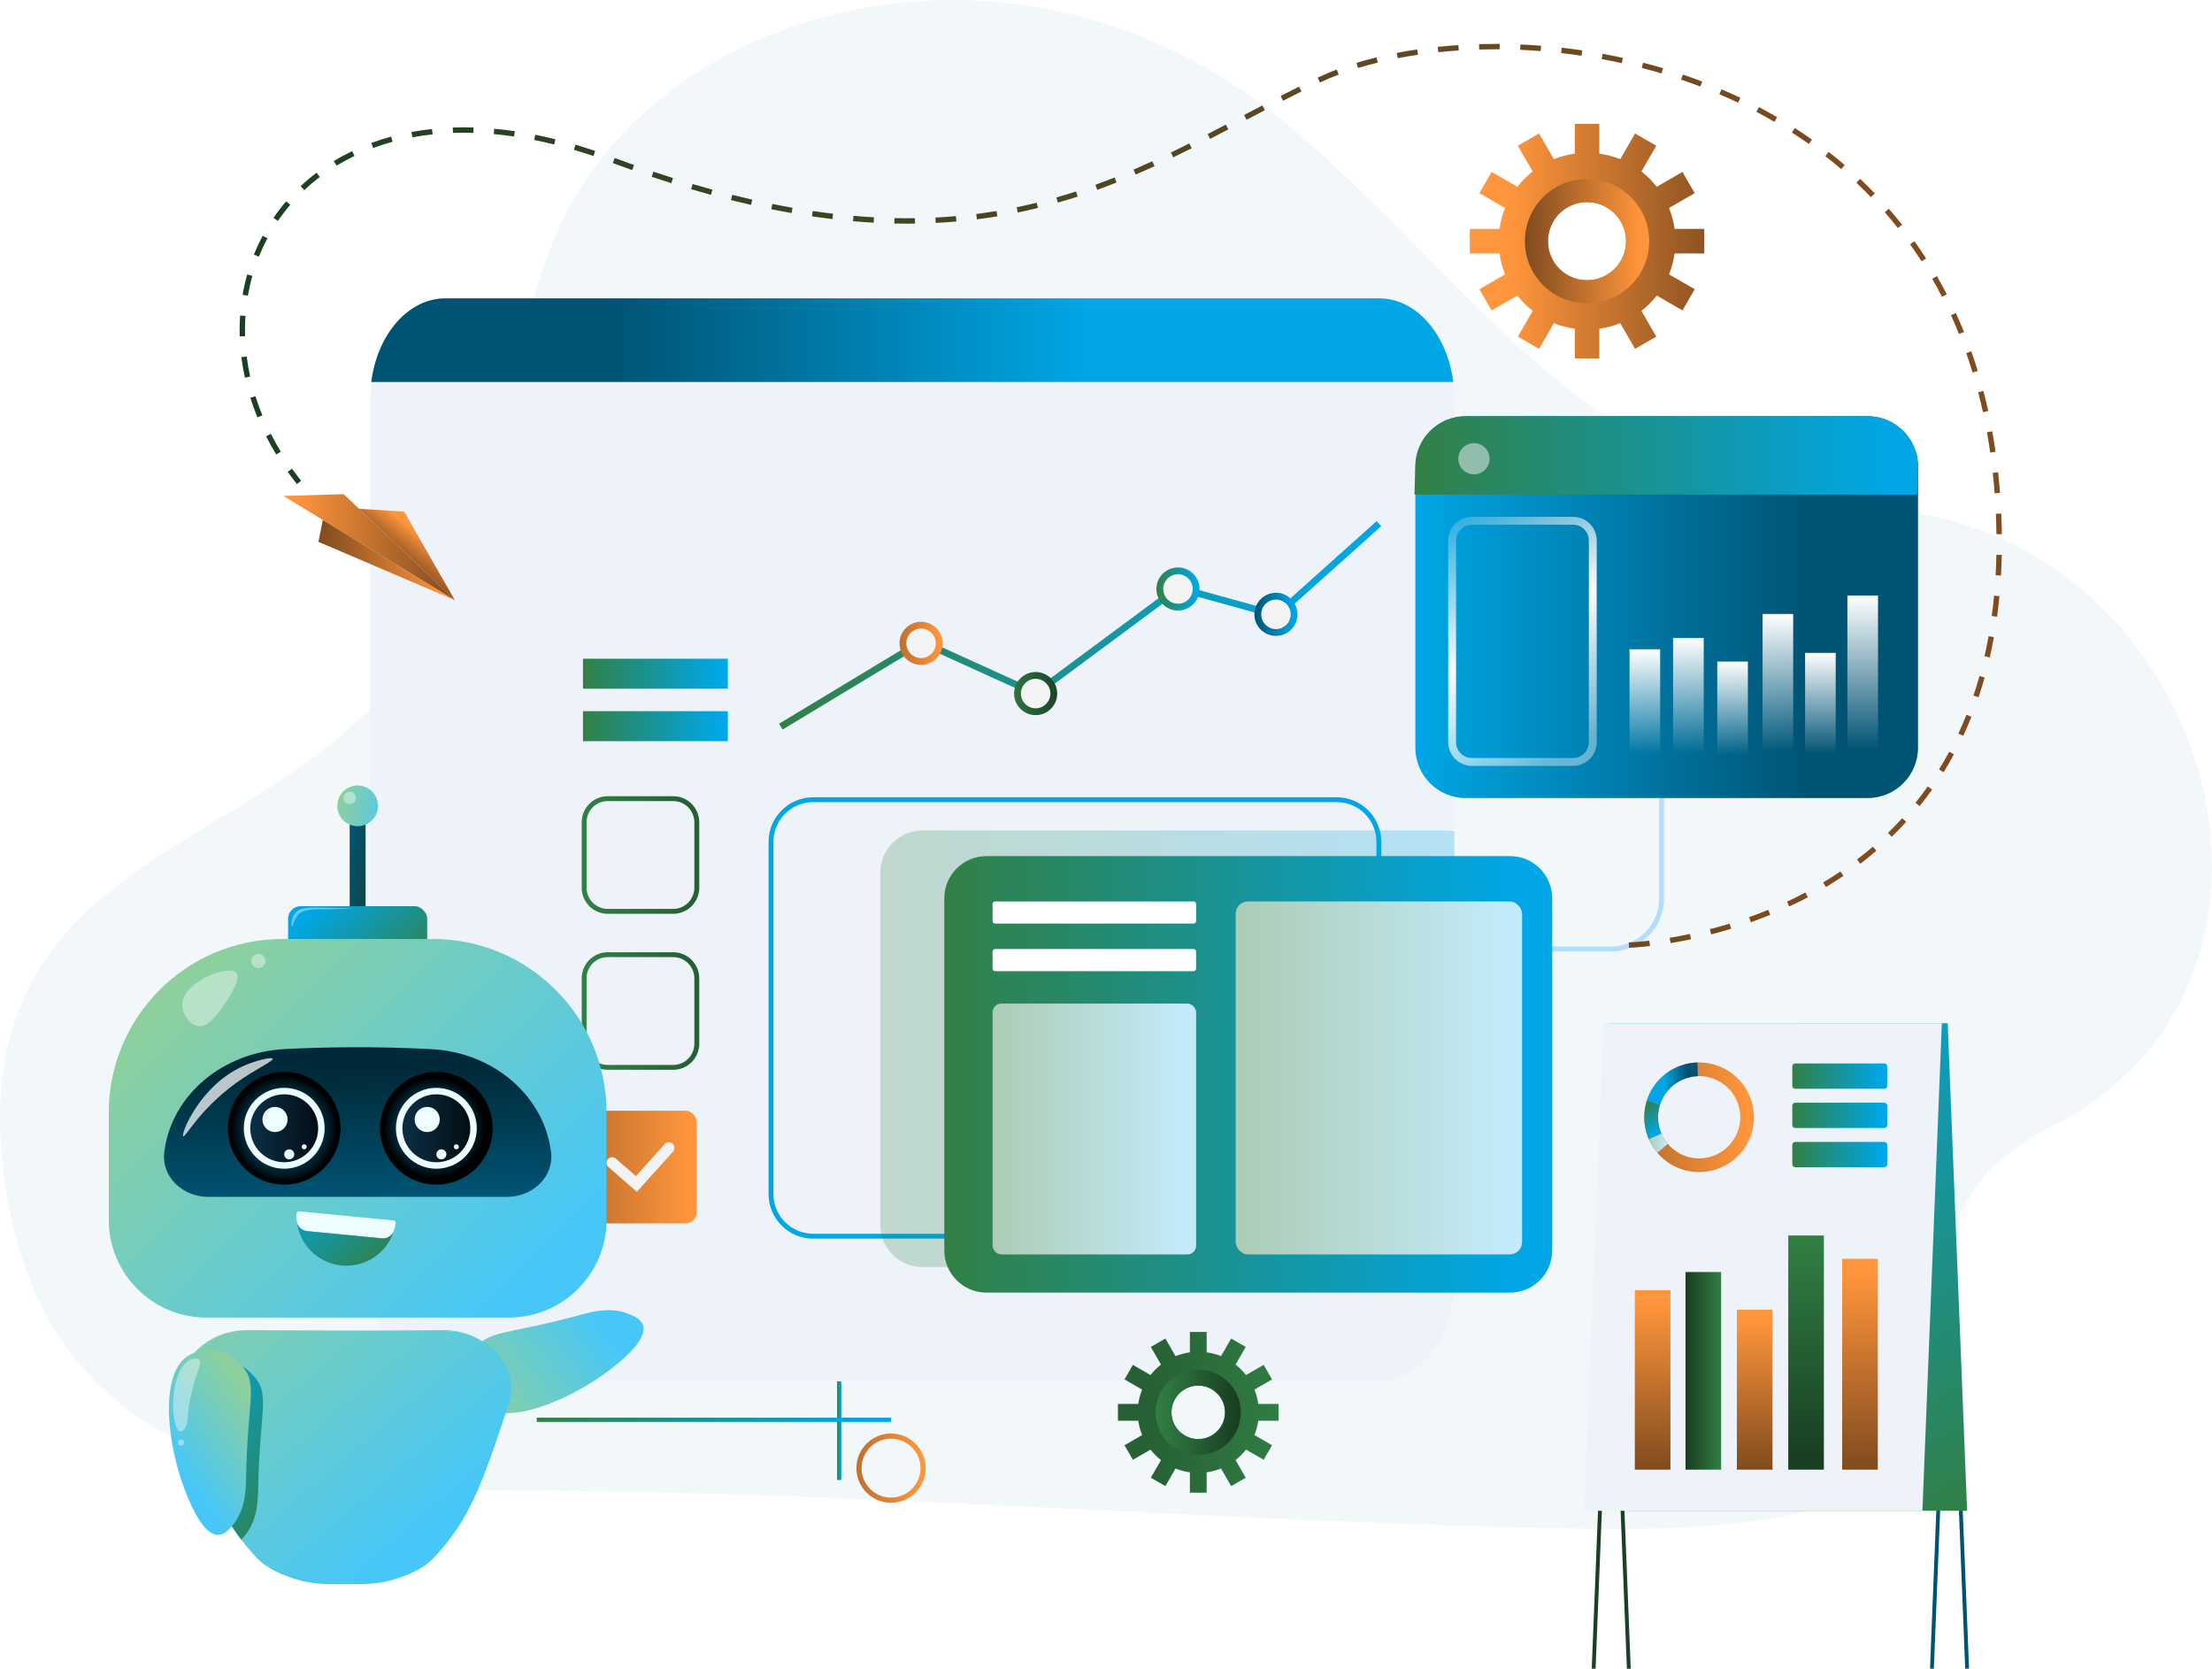 <?xml version="1.0" encoding="UTF-8"?>
<svg xmlns="http://www.w3.org/2000/svg" xmlns:xlink="http://www.w3.org/1999/xlink" viewBox="0 0 801.66 604.68">
  <defs>
    <style>
      .cls-1 {
        filter: url(#drop-shadow-1);
      }

      .cls-2 {
        fill: url(#radial-gradient-2);
      }

      .cls-2, .cls-3 {
        mix-blend-mode: screen;
      }

      .cls-4 {
        fill: url(#linear-gradient-8);
      }

      .cls-5 {
        fill: url(#linear-gradient-7);
      }

      .cls-6 {
        fill: url(#linear-gradient-5);
      }

      .cls-7 {
        fill: url(#linear-gradient-6);
      }

      .cls-8 {
        fill: url(#linear-gradient-9);
      }

      .cls-9 {
        fill: url(#linear-gradient-4);
      }

      .cls-10 {
        fill: url(#linear-gradient-3);
      }

      .cls-11 {
        fill: url(#linear-gradient-2);
      }

      .cls-12 {
        opacity: .4;
      }

      .cls-12, .cls-13 {
        mix-blend-mode: overlay;
      }

      .cls-12, .cls-13, .cls-14 {
        fill: #fff;
      }

      .cls-13 {
        opacity: .73;
      }

      .cls-15 {
        fill: url(#linear-gradient);
      }

      .cls-16 {
        fill: url(#_ÂÁ_Ï_ÌÌ_È_ËÂÌÚ_6);
      }

      .cls-17, .cls-18 {
        fill: #edf3f9;
      }

      .cls-19 {
        isolation: isolate;
      }

      .cls-20 {
        fill: #00a6e5;
      }

      .cls-3 {
        fill: url(#radial-gradient);
      }

      .cls-18 {
        opacity: .52;
      }

      .cls-21 {
        fill: url(#linear-gradient-43);
      }

      .cls-22 {
        fill: url(#linear-gradient-40);
      }

      .cls-23 {
        fill: url(#linear-gradient-41);
      }

      .cls-24 {
        fill: url(#linear-gradient-42);
      }

      .cls-25 {
        fill: url(#linear-gradient-49);
      }

      .cls-26 {
        fill: url(#linear-gradient-48);
      }

      .cls-27 {
        fill: url(#linear-gradient-45);
      }

      .cls-28 {
        fill: url(#linear-gradient-47);
      }

      .cls-29 {
        fill: url(#linear-gradient-44);
      }

      .cls-30 {
        fill: url(#linear-gradient-46);
      }

      .cls-31 {
        fill: url(#linear-gradient-10);
      }

      .cls-32 {
        fill: url(#linear-gradient-11);
      }

      .cls-33 {
        fill: url(#linear-gradient-12);
      }

      .cls-34 {
        fill: url(#linear-gradient-13);
      }

      .cls-35 {
        fill: url(#linear-gradient-19);
      }

      .cls-36 {
        fill: url(#linear-gradient-14);
      }

      .cls-37 {
        fill: url(#linear-gradient-21);
      }

      .cls-38 {
        fill: url(#linear-gradient-20);
      }

      .cls-39 {
        fill: url(#linear-gradient-22);
      }

      .cls-40 {
        fill: url(#linear-gradient-23);
      }

      .cls-41 {
        fill: url(#linear-gradient-28);
      }

      .cls-42 {
        fill: url(#linear-gradient-25);
      }

      .cls-43 {
        fill: url(#linear-gradient-32);
      }

      .cls-44 {
        fill: url(#linear-gradient-31);
      }

      .cls-45 {
        fill: url(#linear-gradient-33);
      }

      .cls-46 {
        fill: url(#linear-gradient-30);
      }

      .cls-47 {
        fill: url(#linear-gradient-15);
      }

      .cls-48 {
        fill: url(#linear-gradient-16);
      }

      .cls-49 {
        fill: url(#linear-gradient-17);
      }

      .cls-50 {
        fill: url(#linear-gradient-18);
      }

      .cls-51 {
        fill: url(#linear-gradient-35);
      }

      .cls-52 {
        fill: url(#linear-gradient-34);
      }

      .cls-53 {
        fill: url(#linear-gradient-36);
      }

      .cls-54 {
        fill: url(#linear-gradient-38);
      }

      .cls-55 {
        fill: url(#linear-gradient-27);
      }

      .cls-56 {
        fill: url(#linear-gradient-24);
      }

      .cls-57 {
        fill: url(#linear-gradient-26);
      }

      .cls-58 {
        fill: url(#linear-gradient-29);
      }

      .cls-59 {
        fill: url(#linear-gradient-37);
      }

      .cls-60 {
        fill: url(#linear-gradient-39);
      }

      .cls-61 {
        fill: url(#linear-gradient-57);
      }

      .cls-62 {
        fill: url(#linear-gradient-58);
      }

      .cls-63 {
        fill: url(#linear-gradient-59);
      }

      .cls-64 {
        fill: url(#linear-gradient-53);
      }

      .cls-65 {
        fill: url(#linear-gradient-54);
      }

      .cls-66 {
        fill: url(#linear-gradient-55);
      }

      .cls-67 {
        fill: url(#linear-gradient-56);
      }

      .cls-68 {
        fill: url(#linear-gradient-50);
      }

      .cls-69 {
        fill: url(#linear-gradient-51);
      }

      .cls-70 {
        fill: url(#linear-gradient-52);
      }

      .cls-71 {
        fill: url(#linear-gradient-60);
      }

      .cls-72 {
        fill: #eefdff;
      }

      .cls-73 {
        opacity: .2;
      }

      .cls-74 {
        opacity: .24;
      }

      .cls-75 {
        fill: #f3f3f3;
      }

      .cls-76 {
        fill: url(#_ÂÁ_Ï_ÌÌ_È_ËÂÌÚ_12-2);
      }

      .cls-77 {
        fill: url(#_ÂÁ_Ï_ÌÌ_È_ËÂÌÚ_12);
      }

      .cls-78 {
        fill: #b3dcff;
      }

      .cls-79 {
        fill: #c0dee2;
        fill-rule: evenodd;
      }
    </style>
    <linearGradient id="linear-gradient" x1="303.38" y1="443.3" x2="304.93" y2="443.3" gradientUnits="userSpaceOnUse">
      <stop offset="0" stop-color="#328045"/>
      <stop offset=".93" stop-color="#00a6e5"/>
    </linearGradient>
    <linearGradient id="linear-gradient-2" x1="319.03" y1="380.04" x2="527.09" y2="380.04" xlink:href="#linear-gradient"/>
    <linearGradient id="linear-gradient-3" x1="134.55" y1="123.27" x2="526.7" y2="123.27" gradientUnits="userSpaceOnUse">
      <stop offset=".22" stop-color="#005373"/>
      <stop offset=".66" stop-color="#00a6e5"/>
    </linearGradient>
    <linearGradient id="linear-gradient-4" x1="194.53" y1="514.46" x2="322.92" y2="514.46" xlink:href="#linear-gradient"/>
    <linearGradient id="linear-gradient-5" x1="342.24" y1="389.31" x2="562.55" y2="389.31" xlink:href="#linear-gradient"/>
    <linearGradient id="linear-gradient-6" x1="359.72" y1="409.09" x2="433.49" y2="409.09" gradientUnits="userSpaceOnUse">
      <stop offset="0" stop-color="#adccb5"/>
      <stop offset=".93" stop-color="#c2eaf9"/>
    </linearGradient>
    <linearGradient id="linear-gradient-7" x1="211.28" y1="244.13" x2="263.77" y2="244.13" xlink:href="#linear-gradient"/>
    <linearGradient id="linear-gradient-8" x1="211.28" y1="263.14" x2="263.77" y2="263.14" xlink:href="#linear-gradient"/>
    <linearGradient id="linear-gradient-9" x1="447.82" y1="390.58" x2="551.63" y2="390.58" xlink:href="#linear-gradient-6"/>
    <linearGradient id="linear-gradient-10" x1="310.38" y1="531.99" x2="335.47" y2="531.99" gradientUnits="userSpaceOnUse">
      <stop offset="0" stop-color="#bf702d"/>
      <stop offset=".93" stop-color="#ff953c"/>
    </linearGradient>
    <linearGradient id="linear-gradient-11" x1="405.37" y1="220" x2="725.94" y2="220" gradientUnits="userSpaceOnUse">
      <stop offset=".34" stop-color="#00a6e5"/>
      <stop offset=".78" stop-color="#005373"/>
    </linearGradient>
    <linearGradient id="linear-gradient-12" x1="512.62" y1="165.01" x2="695.11" y2="165.01" xlink:href="#linear-gradient"/>
    <linearGradient id="linear-gradient-13" x1="576.45" y1="275.17" x2="527.06" y2="189.63" gradientUnits="userSpaceOnUse">
      <stop offset=".07" stop-color="#fff" stop-opacity=".4"/>
      <stop offset=".53" stop-color="#fff" stop-opacity=".98"/>
      <stop offset="1" stop-color="#fff" stop-opacity=".2"/>
    </linearGradient>
    <linearGradient id="linear-gradient-14" x1="596.11" y1="276.1" x2="596.11" y2="235.28" gradientUnits="userSpaceOnUse">
      <stop offset=".07" stop-color="#fff" stop-opacity="0"/>
      <stop offset="1" stop-color="#fff"/>
    </linearGradient>
    <linearGradient id="linear-gradient-15" x1="611.9" x2="611.9" y2="231.17" xlink:href="#linear-gradient-14"/>
    <linearGradient id="linear-gradient-16" x1="644.32" x2="644.32" y2="222.47" xlink:href="#linear-gradient-14"/>
    <linearGradient id="linear-gradient-17" x1="627.9" x2="627.9" y2="239.72" xlink:href="#linear-gradient-14"/>
    <linearGradient id="linear-gradient-18" x1="659.74" x2="659.74" y2="236.57" xlink:href="#linear-gradient-14"/>
    <linearGradient id="linear-gradient-19" x1="675.07" x2="675.07" y2="215.78" xlink:href="#linear-gradient-14"/>
    <linearGradient id="linear-gradient-20" x1="576.87" y1="515.99" x2="707.93" y2="515.99" gradientUnits="userSpaceOnUse">
      <stop offset="0" stop-color="#194023"/>
      <stop offset=".93" stop-color="#005373"/>
    </linearGradient>
    <linearGradient id="linear-gradient-21" x1="582.55" x2="713.61" xlink:href="#linear-gradient-20"/>
    <linearGradient id="linear-gradient-22" x1="702.54" y1="553.43" x2="593.64" y2="364.8" xlink:href="#linear-gradient"/>
    <linearGradient id="linear-gradient-23" x1="595.91" y1="404.85" x2="635.65" y2="404.85" xlink:href="#linear-gradient-10"/>
    <linearGradient id="linear-gradient-24" x1="596.82" y1="392.7" x2="615.34" y2="392.7" xlink:href="#linear-gradient-11"/>
    <linearGradient id="linear-gradient-25" x1="602.02" y1="410.85" x2="595.56" y2="399.66" gradientUnits="userSpaceOnUse">
      <stop offset=".07" stop-color="#00a6e5"/>
      <stop offset="1" stop-color="#328045"/>
    </linearGradient>
    <linearGradient id="linear-gradient-26" x1="597.56" y1="414.26" x2="604.43" y2="414.26" xlink:href="#linear-gradient-6"/>
    <linearGradient id="linear-gradient-27" x1="649.54" y1="389.95" x2="683.96" y2="389.95" xlink:href="#linear-gradient"/>
    <linearGradient id="linear-gradient-28" x1="649.54" y1="404.16" x2="683.96" y2="404.16" xlink:href="#linear-gradient"/>
    <linearGradient id="linear-gradient-29" x1="649.54" y1="418.37" x2="683.96" y2="418.37" xlink:href="#linear-gradient"/>
    <linearGradient id="linear-gradient-30" x1="598.94" y1="532.54" x2="598.94" y2="467.49" gradientUnits="userSpaceOnUse">
      <stop offset="0" stop-color="#804b1e"/>
      <stop offset=".93" stop-color="#ff953c"/>
    </linearGradient>
    <linearGradient id="linear-gradient-31" x1="610.85" y1="496.74" x2="623.77" y2="496.74" gradientUnits="userSpaceOnUse">
      <stop offset=".07" stop-color="#194023"/>
      <stop offset="1" stop-color="#328045"/>
    </linearGradient>
    <linearGradient id="linear-gradient-32" x1="635.93" x2="635.93" y2="474.56" xlink:href="#linear-gradient-30"/>
    <linearGradient id="linear-gradient-33" x1="654.55" y1="532.54" x2="654.55" y2="447.69" xlink:href="#linear-gradient-31"/>
    <linearGradient id="linear-gradient-34" x1="674.08" x2="674.08" y2="456.14" xlink:href="#linear-gradient-30"/>
    <linearGradient id="linear-gradient-35" x1="282.35" y1="226.6" x2="500.55" y2="226.6" xlink:href="#linear-gradient"/>
    <linearGradient id="linear-gradient-36" x1="363.48" y1="251.31" x2="386.39" y2="251.31" gradientUnits="userSpaceOnUse">
      <stop offset="0" stop-color="#328045"/>
      <stop offset=".93" stop-color="#194023"/>
    </linearGradient>
    <linearGradient id="linear-gradient-37" x1="419.1" y1="213.42" x2="434.73" y2="213.42" xlink:href="#linear-gradient"/>
    <linearGradient id="linear-gradient-38" x1="454.61" y1="222.61" x2="470.23" y2="222.61" gradientUnits="userSpaceOnUse">
      <stop offset="0" stop-color="#005373"/>
      <stop offset=".93" stop-color="#00a6e5"/>
    </linearGradient>
    <linearGradient id="linear-gradient-39" x1="326" y1="233.11" x2="341.62" y2="233.11" xlink:href="#linear-gradient-10"/>
    <linearGradient id="linear-gradient-40" x1="210.82" y1="309.82" x2="253.41" y2="309.82" gradientUnits="userSpaceOnUse">
      <stop offset="0" stop-color="#328045"/>
      <stop offset=".93" stop-color="#266034"/>
    </linearGradient>
    <linearGradient id="linear-gradient-41" y1="366.36" y2="366.36" xlink:href="#linear-gradient-40"/>
    <linearGradient id="linear-gradient-42" x1="211.7" y1="422.89" x2="252.53" y2="422.89" xlink:href="#linear-gradient-10"/>
    <linearGradient id="linear-gradient-43" x1="86.85" y1="179.68" x2="725.49" y2="179.68" gradientUnits="userSpaceOnUse">
      <stop offset="0" stop-color="#194023"/>
      <stop offset=".93" stop-color="#804b1e"/>
    </linearGradient>
    <linearGradient id="linear-gradient-44" x1="102.69" y1="198.28" x2="164.86" y2="198.28" gradientUnits="userSpaceOnUse">
      <stop offset=".07" stop-color="#ff953c"/>
      <stop offset="1" stop-color="#804b1e"/>
    </linearGradient>
    <linearGradient id="linear-gradient-45" x1="140.05" y1="210.3" x2="160.65" y2="184.32" gradientUnits="userSpaceOnUse">
      <stop offset=".2" stop-color="#804b1e"/>
      <stop offset=".27" stop-color="#8d5221"/>
      <stop offset=".39" stop-color="#af6629"/>
      <stop offset=".56" stop-color="#e78736"/>
      <stop offset=".62" stop-color="#ff953c"/>
    </linearGradient>
    <linearGradient id="linear-gradient-46" x1="115.42" y1="202.95" x2="164.86" y2="202.95" xlink:href="#linear-gradient-30"/>
    <linearGradient id="linear-gradient-47" x1="541.68" y1="87.39" x2="626.68" y2="87.39" xlink:href="#linear-gradient-44"/>
    <linearGradient id="linear-gradient-48" x1="552.64" y1="87.39" x2="597.68" y2="87.39" xlink:href="#linear-gradient-30"/>
    <linearGradient id="linear-gradient-49" x1="411.31" y1="511.77" x2="469.56" y2="511.77" gradientUnits="userSpaceOnUse">
      <stop offset=".07" stop-color="#266034"/>
      <stop offset="1" stop-color="#328045"/>
    </linearGradient>
    <linearGradient id="linear-gradient-50" x1="418.83" y1="511.77" x2="449.7" y2="511.77" xlink:href="#linear-gradient-36"/>
    <filter id="drop-shadow-1" x="-12.15" y="232.89" width="297" height="393" filterUnits="userSpaceOnUse">
      <feOffset dx="20" dy="-10"/>
      <feGaussianBlur result="blur" stdDeviation="17"/>
      <feFlood flood-color="#000" flood-opacity=".3"/>
      <feComposite in2="blur" operator="in"/>
      <feComposite in="SourceGraphic"/>
    </filter>
    <linearGradient id="linear-gradient-51" x1="1837.19" y1="4041.61" x2="1929.98" y2="3946.43" gradientTransform="translate(-3591.99 -1807.78) rotate(96.41) scale(1 -1)" gradientUnits="userSpaceOnUse">
      <stop offset=".22" stop-color="#47c7f8"/>
      <stop offset=".65" stop-color="#8dd09d"/>
    </linearGradient>
    <linearGradient id="linear-gradient-52" x1="-1443.49" y1="325.14" x2="-1426.2" y2="322.62" gradientTransform="translate(1541.36 646.85) scale(1 -1)" xlink:href="#linear-gradient-20"/>
    <linearGradient id="linear-gradient-53" x1="-1448.12" y1="369.27" x2="-1417.02" y2="334.17" gradientTransform="translate(1541.36 701.58) scale(1 -1)" xlink:href="#linear-gradient"/>
    <linearGradient id="linear-gradient-54" x1="-1494.79" y1="490.01" x2="-1368.3" y2="363.52" gradientTransform="translate(1541.36 837.68) scale(1 -1)" gradientUnits="userSpaceOnUse">
      <stop offset=".07" stop-color="#47c7f8"/>
      <stop offset="1" stop-color="#8dd09d"/>
    </linearGradient>
    <linearGradient id="linear-gradient-55" x1="-1432.07" y1="443.51" x2="-1430.99" y2="394.9" gradientTransform="translate(-1322.14) rotate(-180) scale(1 -1)" gradientUnits="userSpaceOnUse">
      <stop offset="0" stop-color="#005373"/>
      <stop offset=".93" stop-color="#002a39"/>
    </linearGradient>
    <radialGradient id="radial-gradient" cx="-1459.51" cy="418.61" fx="-1459.51" fy="418.61" r="91.44" gradientTransform="translate(-1322.14) rotate(-180) scale(1 -1)" gradientUnits="userSpaceOnUse">
      <stop offset="0" stop-color="#00a6e5"/>
      <stop offset=".2" stop-color="#000"/>
    </radialGradient>
    <linearGradient id="_ÂÁ_Ï_ÌÌ_È_ËÂÌÚ_12" data-name="¡ÂÁ˚ÏˇÌÌ˚È „‡‰ËÂÌÚ 12" x1="-1472.58" y1="418.84" x2="-1447.97" y2="418.84" gradientTransform="translate(-1322.14) rotate(-180) scale(1 -1)" gradientUnits="userSpaceOnUse">
      <stop offset="0" stop-color="#030d14"/>
      <stop offset="1" stop-color="#0b2f45"/>
    </linearGradient>
    <radialGradient id="radial-gradient-2" cx="-1405.13" cy="419.1" fx="-1405.13" fy="419.1" r="102.5" gradientTransform="translate(-1322.14) rotate(-180) scale(1 -1)" gradientUnits="userSpaceOnUse">
      <stop offset="0" stop-color="#00a6e5"/>
      <stop offset=".19" stop-color="#000"/>
    </radialGradient>
    <linearGradient id="_ÂÁ_Ï_ÌÌ_È_ËÂÌÚ_12-2" data-name="¡ÂÁ˚ÏˇÌÌ˚È „‡‰ËÂÌÚ 12" x1="-1417.44" x2="-1392.83" xlink:href="#_ÂÁ_Ï_ÌÌ_È_ËÂÌÚ_12"/>
    <linearGradient id="linear-gradient-56" x1="-1447.28" y1="304.27" x2="-1424.41" y2="300.93" gradientTransform="translate(-1322.14) rotate(-180) scale(1 -1)" xlink:href="#linear-gradient-54"/>
    <linearGradient id="linear-gradient-57" x1="-1440.78" y1="470.68" x2="-1405.59" y2="435.49" gradientTransform="translate(-1322.14) rotate(-180) scale(1 -1)" xlink:href="#linear-gradient"/>
    <linearGradient id="linear-gradient-58" x1="-1465.72" y1="569.18" x2="-1372.49" y2="460.3" gradientTransform="translate(-1322.14) rotate(-180) scale(1 -1)" xlink:href="#linear-gradient-54"/>
    <linearGradient id="_ÂÁ_Ï_ÌÌ_È_ËÂÌÚ_6" data-name="¡ÂÁ˚ÏˇÌÌ˚È „‡‰ËÂÌÚ 6" x1="-1470.66" y1="514.9" x2="-1414.59" y2="449.42" gradientTransform="translate(-1322.14) rotate(-180) scale(1 -1)" gradientUnits="userSpaceOnUse">
      <stop offset=".04" stop-color="#06cff1"/>
      <stop offset="1" stop-color="#defa8e"/>
    </linearGradient>
    <linearGradient id="linear-gradient-59" x1="5915.86" y1="1115.5" x2="5992.56" y2="1075.53" gradientTransform="translate(-5988.25 340.47) rotate(-8.66)" xlink:href="#linear-gradient-51"/>
    <linearGradient id="linear-gradient-60" x1="-1411.71" y1="547.97" x2="-1362.24" y2="522.19" gradientTransform="translate(-1322.14) rotate(-180) scale(1 -1)" xlink:href="#linear-gradient"/>
  </defs>
  <g class="cls-19">
    <g id="Layer_2" data-name="Layer 2">
      <g id="Layer_2-2" data-name="Layer 2">
        <g>
          <g class="cls-73">
            <path class="cls-79" d="M669.18,184.11c-99.43-12.86-136.11-84.67-205.22-141.08-77.12-62.95-180.24-52.35-235.86,2.82-57.16,56.7-26.82,132.51-87.5,203.43C90.78,310.67-15.35,311.48,1.87,429.35c13.32,91.14,84.42,111.61,166.94,110.88,129.79-1.15,274.21,11.77,408.46,13.78,206,3.08,70.5-97.53,166.67-146.04,108.07-54.52,53.71-226.86-74.77-223.85"/>
          </g>
          <g>
            <g>
              <path class="cls-78" d="M583.91,344.74h-145.68c-10.55,0-19.13-8.58-19.13-19.13v-101.86c0-10.55,8.58-19.13,19.13-19.13h145.68c10.55,0,19.13,8.58,19.13,19.13v101.86c0,10.55-8.58,19.13-19.13,19.13ZM438.23,206.37c-9.58,0-17.37,7.79-17.37,17.37v101.86c0,9.58,7.79,17.37,17.37,17.37h145.68c9.58,0,17.37-7.79,17.37-17.37v-101.86c0-9.58-7.79-17.37-17.37-17.37h-145.68Z"/>
              <rect class="cls-15" x="303.38" y="350.31" width="1.55" height="185.97"/>
              <path class="cls-17" d="M527.09,159.63v-15.09c0-2.09-.13-4.13-.38-6.12-2.18-17.21-13.37-30.31-26.85-30.31H161.4c-13.48,0-24.68,13.1-26.85,30.31-.25,1.99-.38,4.03-.38,6.12v304.43s0,.05,0,.08v15.08c0,20.12,12.2,36.43,27.24,36.43h338.44c15.04,0,27.24-16.31,27.24-36.43V159.69s0-.04,0-.07Z"/>
              <path class="cls-20" d="M484.45,448.83h-189.76c-8.91,0-16.15-7.24-16.15-16.15v-127.63c0-8.91,7.25-16.15,16.15-16.15h189.76c8.91,0,16.16,7.25,16.16,16.15v127.63c0,8.91-7.25,16.15-16.16,16.15ZM294.69,290.65c-7.94,0-14.39,6.46-14.39,14.39v127.63c0,7.93,6.46,14.39,14.39,14.39h189.76c7.94,0,14.39-6.46,14.39-14.39v-127.63c0-7.93-6.46-14.39-14.39-14.39h-189.76Z"/>
              <g class="cls-74">
                <path class="cls-11" d="M527.09,301.25v147.72c0,3.48-.37,6.85-1.05,10.03-.65.08-1.31.12-1.98.12h-189.76c-8.44,0-15.27-6.84-15.27-15.28v-127.63c0-8.44,6.84-15.27,15.27-15.27h189.76c1.03,0,2.05.1,3.02.3Z"/>
              </g>
              <path class="cls-10" d="M526.7,138.42H134.55c2.17-17.21,13.37-30.31,26.85-30.31h338.44c13.49,0,24.68,13.1,26.85,30.31Z"/>
              <rect class="cls-9" x="194.53" y="513.69" width="128.39" height="1.55"/>
              <path class="cls-6" d="M357.51,310.22h189.76c8.43,0,15.27,6.84,15.27,15.27v127.63c0,8.43-6.84,15.27-15.27,15.27h-189.77c-8.43,0-15.27-6.84-15.27-15.27v-127.63c0-8.43,6.84-15.27,15.27-15.27Z"/>
              <path class="cls-14" d="M360.67,326.64h71.88c.52,0,.94.42.94.94v6.15c0,.52-.42.94-.94.94h-71.88c-.52,0-.94-.42-.94-.94v-6.15c0-.52.42-.94.94-.94Z"/>
              <path class="cls-14" d="M360.66,343.88h71.88c.52,0,.94.42.94.94v6.15c0,.52-.42.94-.94.94h-71.88c-.52,0-.94-.42-.94-.94v-6.15c0-.52.42-.94.94-.94Z"/>
              <rect class="cls-7" x="359.72" y="363.65" width="73.77" height="90.89" rx="3.17" ry="3.17"/>
              <rect class="cls-5" x="211.28" y="238.69" width="52.49" height="10.87"/>
              <rect class="cls-4" x="211.28" y="257.7" width="52.49" height="10.87"/>
              <rect class="cls-8" x="447.82" y="326.64" width="103.81" height="127.9" rx="4.47" ry="4.47"/>
              <path class="cls-31" d="M322.92,544.54c-6.92,0-12.55-5.63-12.55-12.55s5.63-12.55,12.55-12.55,12.55,5.63,12.55,12.55-5.63,12.55-12.55,12.55ZM322.92,521.31c-5.89,0-10.68,4.79-10.68,10.68s4.79,10.68,10.68,10.68,10.68-4.79,10.68-10.68-4.79-10.68-10.68-10.68Z"/>
              <path class="cls-32" d="M531.19,150.82h145.68c10.07,0,18.25,8.18,18.25,18.25v101.86c0,10.07-8.18,18.25-18.25,18.25h-145.68c-10.07,0-18.25-8.18-18.25-18.25v-101.86c0-10.07,8.18-18.25,18.25-18.25Z"/>
              <path class="cls-33" d="M695.11,169.07l-.32,10.13h-182.17l.32-10.13c0-10.08,8.17-18.25,18.25-18.25h145.68c10.08,0,18.25,8.17,18.25,18.25Z"/>
              <path class="cls-34" d="M570.08,277.52h-36.65c-4.74,0-8.59-3.85-8.59-8.59v-73.07c0-4.74,3.85-8.59,8.59-8.59h36.65c4.74,0,8.59,3.85,8.59,8.59v73.07c0,4.74-3.85,8.59-8.59,8.59ZM533.43,190.12c-3.16,0-5.74,2.58-5.74,5.74v73.07c0,3.16,2.58,5.74,5.74,5.74h36.65c3.17,0,5.74-2.57,5.74-5.74v-73.07c0-3.16-2.57-5.74-5.74-5.74h-36.65Z"/>
              <path class="cls-18" d="M539.85,166.22c0,3.13-2.54,5.67-5.67,5.67s-5.67-2.54-5.67-5.67,2.54-5.66,5.67-5.66,5.67,2.54,5.67,5.66Z"/>
              <rect class="cls-36" x="590.56" y="235.28" width="11.1" height="40.82"/>
              <rect class="cls-47" x="606.35" y="231.17" width="11.1" height="44.93"/>
              <rect class="cls-48" x="638.78" y="222.47" width="11.1" height="53.62"/>
              <rect class="cls-49" x="622.36" y="239.72" width="11.1" height="36.38"/>
              <rect class="cls-50" x="654.19" y="236.57" width="11.1" height="39.53"/>
              <rect class="cls-35" x="669.52" y="215.78" width="11.1" height="60.32"/>
              <g>
                <polygon class="cls-38" points="700.86 604.68 699.47 604.63 706.48 428.69 585.27 428.69 578.26 604.68 576.87 604.63 583.93 427.3 707.93 427.3 700.86 604.68"/>
                <polygon class="cls-37" points="712.22 604.68 705.21 428.69 584 428.69 591 604.63 589.61 604.68 582.55 427.3 706.54 427.3 713.61 604.63 712.22 604.68"/>
                <polygon class="cls-39" points="590.31 547.44 712.91 547.44 705.87 370.78 583.27 370.78 590.31 547.44"/>
                <polygon class="cls-17" points="696.71 547.44 574.11 547.44 581.14 370.78 703.75 370.78 696.71 547.44"/>
                <g>
                  <path class="cls-40" d="M634.49,398.16c-2.97-8.31-10.92-13.42-19.3-13.17-2.03.06-4.08.44-6.1,1.16-6.1,2.18-10.48,7.04-12.27,12.78-1.24,3.98-1.25,8.38.26,12.61.15.42.31.83.49,1.24.8,1.83,1.84,3.49,3.08,4.95,5.2,6.11,13.83,8.69,21.83,5.83,10.33-3.69,15.71-15.06,12.02-25.4ZM620.8,418.87c-6,2.15-12.47.21-16.36-4.37-.93-1.09-1.71-2.33-2.31-3.71-.13-.31-.25-.61-.36-.93-1.13-3.17-1.13-6.47-.19-9.45,1.35-4.31,4.63-7.95,9.2-9.59,1.51-.54,3.05-.82,4.57-.87,6.28-.19,12.24,3.64,14.47,9.88,2.77,7.75-1.26,16.27-9.01,19.04Z"/>
                  <path class="cls-56" d="M601.56,400.41l-4.75-1.48c1.8-5.74,6.17-10.6,12.27-12.78,2.02-.72,4.07-1.1,6.1-1.16l.15,4.97c-1.52.05-3.06.33-4.57.87-4.57,1.64-7.85,5.28-9.2,9.59Z"/>
                  <path class="cls-42" d="M602.12,410.79l-4.56,1.98c-.18-.4-.34-.82-.49-1.24-1.51-4.23-1.5-8.63-.26-12.61l4.75,1.48c-.93,2.98-.94,6.28.19,9.45.11.32.23.62.36.93Z"/>
                  <path class="cls-57" d="M600.64,417.72c-1.24-1.46-2.28-3.11-3.08-4.95l4.56-1.98c.6,1.37,1.38,2.62,2.31,3.71l-3.79,3.22Z"/>
                </g>
                <path class="cls-55" d="M650.62,385.36h32.26c.6,0,1.08.48,1.08,1.08v7.01c0,.6-.49,1.08-1.08,1.08h-32.25c-.6,0-1.08-.49-1.08-1.08v-7.01c0-.6.48-1.08,1.08-1.08Z"/>
                <path class="cls-41" d="M650.62,399.57h32.26c.6,0,1.08.48,1.08,1.08v7.01c0,.6-.48,1.08-1.08,1.08h-32.25c-.6,0-1.08-.49-1.08-1.08v-7.01c0-.6.48-1.08,1.08-1.08Z"/>
                <path class="cls-58" d="M650.62,413.78h32.26c.6,0,1.08.48,1.08,1.08v7.01c0,.6-.48,1.08-1.08,1.08h-32.25c-.6,0-1.08-.49-1.08-1.08v-7.01c0-.6.48-1.08,1.08-1.08Z"/>
                <g>
                  <rect class="cls-46" x="592.48" y="467.49" width="12.91" height="65.05"/>
                  <rect class="cls-44" x="610.85" y="460.93" width="12.91" height="71.61"/>
                  <rect class="cls-43" x="629.47" y="474.56" width="12.91" height="57.98"/>
                  <rect class="cls-45" x="648.09" y="447.69" width="12.91" height="84.85"/>
                  <rect class="cls-52" x="667.63" y="456.14" width="12.91" height="76.4"/>
                </g>
              </g>
              <polygon class="cls-51" points="283.63 264.35 282.35 262.24 333.89 231.13 375.17 249.89 426.76 211.67 462.41 221.52 498.9 188.84 500.55 190.68 463.05 224.25 427.26 214.37 375.48 252.74 334.06 233.91 283.63 264.35"/>
              <g>
                <path class="cls-75" d="M381.9,251.31c0,3.63-2.94,6.58-6.58,6.58s-6.58-2.95-6.58-6.58,2.95-6.58,6.58-6.58,6.58,2.95,6.58,6.58Z"/>
                <path class="cls-53" d="M375.33,259.13c-4.31,0-7.81-3.5-7.81-7.81s3.5-7.81,7.81-7.81,7.81,3.5,7.81,7.81-3.5,7.81-7.81,7.81ZM375.33,245.97c-2.95,0-5.34,2.4-5.34,5.35s2.4,5.34,5.34,5.34,5.34-2.4,5.34-5.34-2.4-5.35-5.34-5.35Z"/>
              </g>
              <g>
                <path class="cls-75" d="M433.49,213.42c0,3.63-2.95,6.58-6.58,6.58s-6.58-2.94-6.58-6.58,2.95-6.58,6.58-6.58,6.58,2.95,6.58,6.58Z"/>
                <path class="cls-59" d="M426.91,221.23c-4.31,0-7.81-3.5-7.81-7.81s3.5-7.81,7.81-7.81,7.81,3.5,7.81,7.81-3.5,7.81-7.81,7.81ZM426.91,208.08c-2.95,0-5.34,2.4-5.34,5.34s2.4,5.35,5.34,5.35,5.35-2.4,5.35-5.35-2.4-5.34-5.35-5.34Z"/>
              </g>
              <g>
                <path class="cls-75" d="M469,222.61c0,3.63-2.94,6.58-6.58,6.58s-6.58-2.95-6.58-6.58,2.95-6.58,6.58-6.58,6.58,2.95,6.58,6.58Z"/>
                <path class="cls-54" d="M462.42,230.42c-4.31,0-7.81-3.5-7.81-7.81s3.51-7.81,7.81-7.81,7.81,3.5,7.81,7.81-3.5,7.81-7.81,7.81ZM462.42,217.27c-2.95,0-5.34,2.4-5.34,5.34s2.4,5.35,5.34,5.35,5.34-2.4,5.34-5.35-2.4-5.34-5.34-5.34Z"/>
              </g>
              <g>
                <path class="cls-75" d="M340.39,233.11c0,3.63-2.95,6.58-6.58,6.58s-6.58-2.95-6.58-6.58,2.95-6.58,6.58-6.58,6.58,2.95,6.58,6.58Z"/>
                <path class="cls-60" d="M333.81,240.92c-4.31,0-7.81-3.51-7.81-7.81s3.5-7.81,7.81-7.81,7.81,3.51,7.81,7.81-3.5,7.81-7.81,7.81ZM333.81,227.76c-2.95,0-5.34,2.4-5.34,5.34s2.4,5.35,5.34,5.35,5.35-2.4,5.35-5.35-2.4-5.34-5.35-5.34Z"/>
              </g>
              <path class="cls-22" d="M243.99,331.12h-23.74c-5.2,0-9.43-4.23-9.43-9.43v-23.75c0-5.2,4.23-9.43,9.43-9.43h23.74c5.2,0,9.43,4.23,9.43,9.43v23.75c0,5.2-4.23,9.43-9.43,9.43ZM220.24,290.28c-4.23,0-7.66,3.44-7.66,7.66v23.75c0,4.23,3.44,7.66,7.66,7.66h23.74c4.23,0,7.66-3.44,7.66-7.66v-23.75c0-4.23-3.44-7.66-7.66-7.66h-23.74Z"/>
              <path class="cls-23" d="M243.99,387.65h-23.74c-5.2,0-9.43-4.23-9.43-9.43v-23.74c0-5.2,4.23-9.43,9.43-9.43h23.74c5.2,0,9.43,4.23,9.43,9.43v23.74c0,5.2-4.23,9.43-9.43,9.43ZM220.24,346.82c-4.23,0-7.66,3.44-7.66,7.66v23.74c0,4.23,3.44,7.67,7.66,7.67h23.74c4.23,0,7.66-3.44,7.66-7.67v-23.74c0-4.23-3.44-7.66-7.66-7.66h-23.74Z"/>
              <rect class="cls-24" x="211.7" y="402.47" width="40.83" height="40.83" rx="4.05" ry="4.05"/>
              <path class="cls-75" d="M230.82,431.89l-10.32-9c-.85-.74-.93-2.02-.2-2.87.74-.85,2.02-.93,2.87-.2l7.3,6.36,10.41-11.61c.75-.84,2.04-.91,2.87-.16.84.75.91,2.04.16,2.87l-13.09,14.6Z"/>
              <path class="cls-21" d="M590.38,343.44l-.06-1.95s2.79-.09,7.42-.63l.23,1.93c-4.73.56-7.48.64-7.59.64ZM605.44,341.74l-.32-1.92c2.42-.4,4.88-.87,7.32-1.39l.41,1.91c-2.46.52-4.95,1-7.4,1.41ZM620.16,338.59l-.49-1.89c2.4-.62,4.81-1.3,7.16-2.02l.57,1.86c-2.38.73-4.82,1.42-7.24,2.05ZM634.54,334.18l-.65-1.84c2.34-.83,4.67-1.73,6.94-2.66l.74,1.8c-2.3.94-4.66,1.85-7.02,2.69ZM648.46,328.48l-.82-1.76c2.24-1.05,4.48-2.16,6.64-3.31l.91,1.72c-2.19,1.16-4.46,2.29-6.73,3.35ZM661.74,321.43l-1-1.67c2.12-1.27,4.23-2.61,6.25-3.98l1.09,1.61c-2.05,1.39-4.19,2.75-6.34,4.04ZM674.19,313l-1.18-1.55c1.96-1.5,3.9-3.07,5.75-4.66l1.27,1.48c-1.88,1.62-3.85,3.21-5.84,4.73ZM685.59,303.2l-1.36-1.4c1.77-1.71,3.5-3.5,5.15-5.31l1.44,1.31c-1.68,1.84-3.44,3.66-5.23,5.4ZM695.71,292.1l-1.52-1.22c1.54-1.91,3.04-3.9,4.45-5.9l1.59,1.12c-1.44,2.04-2.96,4.06-4.53,6ZM704.39,279.83l-1.66-1.03c1.29-2.08,2.53-4.23,3.7-6.4l1.71.92c-1.18,2.2-2.45,4.39-3.76,6.5ZM711.51,266.62l-1.77-.82c1.03-2.21,2.01-4.5,2.93-6.79l1.81.72c-.93,2.33-1.93,4.65-2.97,6.9ZM717.06,252.67l-1.85-.62c.78-2.31,1.51-4.69,2.18-7.08l1.87.52c-.68,2.42-1.42,4.83-2.21,7.17ZM721.11,238.23l-1.9-.43c.54-2.37,1.04-4.82,1.48-7.26l1.92.34c-.44,2.47-.95,4.95-1.49,7.35ZM723.77,223.48l-1.93-.26c.33-2.41.61-4.89.84-7.37l1.94.18c-.24,2.5-.52,5.01-.85,7.45ZM725.18,208.56l-1.94-.11c.13-2.43.23-4.93.28-7.42l1.95.04c-.05,2.51-.15,5.04-.28,7.49ZM723.54,193.59c-.03-2.44-.1-4.94-.21-7.43l1.95-.09c.11,2.51.18,5.03.22,7.49l-1.95.03ZM722.88,178.74c-.19-2.48-.41-4.97-.67-7.4l1.94-.21c.26,2.45.49,4.96.68,7.46l-1.94.15ZM107.61,175.42c-1.16-1.46-2.28-2.96-3.35-4.45l1.59-1.13c1.05,1.47,2.15,2.94,3.29,4.37l-1.53,1.21ZM100.1,164.68c-1.31-2.16-2.55-4.37-3.67-6.58l1.74-.88c1.1,2.17,2.31,4.34,3.6,6.45l-1.66,1.01ZM721.28,163.97c-.35-2.46-.75-4.92-1.18-7.33l1.92-.35c.44,2.43.84,4.92,1.19,7.4l-1.93.28ZM93.29,151.24c-.96-2.34-1.82-4.72-2.57-7.09l1.86-.59c.73,2.32,1.58,4.66,2.52,6.94l-1.8.74ZM718.65,149.36c-.53-2.42-1.11-4.85-1.73-7.22l1.89-.49c.62,2.39,1.21,4.84,1.75,7.29l-1.9.42ZM88.76,136.86c-.54-2.47-.98-4.97-1.29-7.44l1.93-.24c.3,2.41.73,4.86,1.26,7.27l-1.9.42ZM714.9,135c-.72-2.37-1.5-4.74-2.31-7.05l1.84-.65c.82,2.33,1.61,4.73,2.34,7.13l-1.86.57ZM86.88,121.88c-.02-.78-.04-1.57-.04-2.34,0-1.74.06-3.49.18-5.21l1.94.13c-.11,1.68-.17,3.39-.17,5.08,0,.76.01,1.53.04,2.28l-1.95.06ZM709.97,121.02c-.92-2.29-1.91-4.59-2.92-6.81l1.77-.81c1.03,2.25,2.03,4.57,2.96,6.89l-1.81.73ZM703.81,107.53c-1.13-2.2-2.32-4.39-3.55-6.51l1.69-.97c1.24,2.15,2.45,4.37,3.59,6.59l-1.73.89ZM89.84,107.15l-1.92-.33c.43-2.49.99-4.97,1.67-7.38l1.87.53c-.66,2.34-1.2,4.76-1.62,7.18ZM696.41,94.69c-1.33-2.07-2.73-4.14-4.16-6.14l1.59-1.13c1.44,2.03,2.86,4.12,4.21,6.22l-1.64,1.05ZM93.83,93.01l-1.81-.73c.94-2.34,2.01-4.64,3.19-6.86l1.72.92c-1.15,2.15-2.19,4.4-3.1,6.67ZM687.81,82.62c-1.52-1.93-3.12-3.85-4.74-5.7l1.47-1.28c1.64,1.88,3.25,3.82,4.8,5.78l-1.53,1.21ZM328.83,81.04c-1.55,0-3.14-.02-4.71-.05l.04-1.95c2.5.06,4.99.07,7.43.03l.03,1.95c-.92.01-1.85.02-2.79.02ZM339.12,80.78l-.1-1.95c2.47-.12,4.96-.29,7.41-.51l.17,1.94c-2.47.22-4.99.39-7.48.51ZM316.63,80.69c-2.46-.14-4.98-.32-7.48-.54l.17-1.94c2.48.22,4.97.4,7.42.53l-.11,1.94ZM100.73,80.05l-1.61-1.1c1.42-2.08,2.96-4.1,4.6-6.01l1.48,1.27c-1.59,1.86-3.09,3.82-4.47,5.84ZM354.05,79.47l-.24-1.93c2.45-.31,4.92-.67,7.34-1.07l.32,1.92c-2.45.41-4.95.77-7.42,1.09ZM301.7,79.38c-2.45-.29-4.95-.62-7.43-.99l.29-1.93c2.46.36,4.94.69,7.37.98l-.23,1.93ZM286.88,77.2c-2.43-.43-4.9-.89-7.36-1.39l.39-1.91c2.44.49,4.9.96,7.31,1.38l-.34,1.92ZM368.85,77.01l-.39-1.91c2.4-.5,4.84-1.05,7.24-1.64l.47,1.89c-2.42.6-4.89,1.16-7.31,1.66ZM272.19,74.24c-2.39-.54-4.84-1.13-7.28-1.74l.47-1.89c2.43.61,4.86,1.19,7.24,1.73l-.43,1.9ZM383.4,73.42l-.54-1.87c2.35-.67,4.74-1.4,7.1-2.17l.6,1.85c-2.39.78-4.8,1.52-7.17,2.2ZM678.06,71.45c-1.7-1.77-3.48-3.52-5.27-5.22l1.34-1.42c1.82,1.71,3.61,3.49,5.34,5.28l-1.41,1.35ZM257.67,70.6c-2.37-.65-4.79-1.34-7.2-2.05l.55-1.87c2.4.71,4.81,1.39,7.16,2.04l-.51,1.88ZM110.28,68.89l-1.33-1.42c1.82-1.71,3.77-3.36,5.78-4.88l1.18,1.55c-1.96,1.48-3.85,3.08-5.62,4.75ZM397.66,68.78l-.66-1.83c2.28-.83,4.62-1.72,6.95-2.64l.72,1.81c-2.35.93-4.7,1.83-7,2.67ZM243.31,66.37c-2.34-.74-4.74-1.52-7.12-2.31l.62-1.85c2.37.79,4.76,1.57,7.08,2.3l-.59,1.86ZM411.58,63.25l-.77-1.79c2.21-.95,4.5-1.97,6.8-3.02l.81,1.77c-2.31,1.06-4.62,2.09-6.84,3.04ZM229.12,61.63c-2.32-.82-4.69-1.68-7.03-2.55l.68-1.83c2.34.87,4.69,1.72,7.01,2.54l-.65,1.84ZM667.28,61.28c-1.86-1.6-3.8-3.18-5.75-4.69l1.2-1.54c1.97,1.54,3.93,3.13,5.82,4.75l-1.27,1.48ZM121.99,60.01l-1.01-1.66c2.13-1.29,4.36-2.5,6.65-3.6l.84,1.76c-2.22,1.07-4.4,2.25-6.48,3.5ZM425.19,57.02l-.85-1.75c2.15-1.04,4.33-2.11,6.68-3.29l.87,1.74c-2.36,1.18-4.55,2.26-6.7,3.3ZM215.09,56.55c-2.36-.8-4.74-1.56-7.08-2.26l.55-1.87c2.36.7,4.77,1.47,7.15,2.28l-.63,1.84ZM135.25,53.63l-.68-1.83c2.33-.86,4.74-1.63,7.19-2.3l.51,1.88c-2.39.65-4.75,1.4-7.02,2.24ZM200.85,52.35c-2.42-.6-4.86-1.15-7.24-1.62l.38-1.91c2.41.48,4.88,1.03,7.33,1.65l-.47,1.89ZM655.57,52.17c-2-1.42-4.07-2.81-6.15-4.15l1.05-1.64c2.1,1.35,4.2,2.76,6.22,4.2l-1.13,1.59ZM438.55,50.32l-.89-1.73c1.98-1.02,4.08-2.12,6.61-3.44l.9,1.73c-2.53,1.33-4.64,2.42-6.62,3.45ZM149.47,49.75l-.36-1.91c2.43-.45,4.94-.82,7.46-1.09l.21,1.94c-2.47.26-4.93.62-7.31,1.06ZM186.31,49.46c-2.47-.36-4.94-.65-7.36-.87l.17-1.94c2.45.22,4.96.52,7.47.88l-.28,1.93ZM164.16,48.16l-.07-1.95c2.46-.09,4.99-.1,7.53-.02l-.06,1.95c-2.5-.07-4.99-.07-7.4.02ZM643.07,44.14c-2.12-1.24-4.31-2.45-6.51-3.61l.91-1.72c2.22,1.17,4.43,2.4,6.58,3.65l-.98,1.68ZM451.78,43.4l-.91-1.72c2.2-1.16,4.41-2.32,6.61-3.47l.9,1.73c-2.2,1.15-4.4,2.31-6.61,3.47ZM629.91,37.2c-2.22-1.06-4.51-2.08-6.79-3.06l.76-1.79c2.31.98,4.62,2.02,6.86,3.09l-.84,1.76ZM465.01,36.5l-.89-1.73c2.38-1.22,4.56-2.32,6.68-3.37l.87,1.74c-2.11,1.05-4.28,2.14-6.65,3.36ZM616.23,31.36c-2.29-.87-4.65-1.72-6.99-2.51l.62-1.84c2.37.8,4.74,1.65,7.06,2.54l-.7,1.82ZM478.36,29.89l-.83-1.76c2.19-1.03,4.53-2.01,6.95-2.93l.69,1.82c-2.37.9-4.66,1.86-6.81,2.87ZM602.15,26.6c-2.36-.7-4.77-1.37-7.16-1.99l.49-1.89c2.42.62,4.85,1.3,7.23,2.01l-.56,1.87ZM492.18,24.64l-.57-1.86c2.34-.71,4.78-1.39,7.25-1.99l.47,1.89c-2.44.6-4.85,1.26-7.15,1.96ZM587.76,22.88c-2.41-.53-4.86-1.03-7.29-1.47l.35-1.92c2.45.45,4.93.95,7.36,1.49l-.42,1.9ZM506.57,21.09l-.37-1.91c2.41-.47,4.9-.89,7.4-1.26l.28,1.93c-2.47.36-4.94.78-7.32,1.24ZM573.14,20.19c-2.44-.36-4.92-.69-7.37-.96l.22-1.94c2.48.28,4.98.61,7.44.97l-.28,1.93ZM521.26,18.92l-.2-1.94c2.45-.26,4.97-.47,7.48-.64l.13,1.94c-2.48.16-4.97.37-7.4.63ZM558.36,18.51c-2.47-.19-4.96-.35-7.42-.45l.08-1.95c2.48.11,5,.26,7.49.46l-.15,1.94ZM536.08,17.94l-.06-1.95c1.92-.05,3.88-.07,5.83-.08.56,0,1.11,0,1.67,0l-.02,1.95c-.57,0-1.14,0-1.71,0-1.91,0-3.83.03-5.71.08Z"/>
              <g>
                <polygon class="cls-29" points="164.86 217.5 102.69 179.71 124.55 179.06 164.86 217.5"/>
                <polygon class="cls-27" points="164.86 217.5 146.47 185.38 130.1 184.35 164.86 217.5"/>
                <polygon class="cls-30" points="116.98 188.4 115.42 196.35 164.86 217.5 116.98 188.4"/>
              </g>
              <g>
                <path class="cls-28" d="M617.66,91.83v-8.88h-10.77c-.37-2.65-1.04-5.19-2.01-7.59l9.31-5.37-4.44-7.69-9.32,5.38c-1.62-2.07-3.48-3.93-5.55-5.55l5.38-9.32-7.69-4.44-5.37,9.31c-2.4-.97-4.94-1.64-7.59-2.01v-10.77h-8.88v10.77c-2.65.37-5.19,1.04-7.59,2.01l-5.37-9.31-7.69,4.44,5.38,9.32c-2.07,1.62-3.93,3.48-5.55,5.55l-9.32-5.38-4.44,7.69,9.31,5.37c-.97,2.4-1.64,4.94-2.01,7.59h-10.77v8.88h10.77c.37,2.65,1.04,5.19,2.01,7.59l-9.31,5.37,4.44,7.69,9.32-5.38c1.62,2.07,3.48,3.93,5.55,5.55l-5.38,9.32,7.69,4.44,5.37-9.31c2.4.97,4.94,1.64,7.59,2.01v10.77h8.88v-10.77c2.65-.37,5.19-1.04,7.59-2.01l5.37,9.31,7.69-4.44-5.38-9.32c2.07-1.62,3.93-3.48,5.55-5.55l9.32,5.38,4.44-7.69-9.31-5.37c.97-2.4,1.64-4.94,2.01-7.59h10.77ZM575.16,101.54c-7.82,0-14.15-6.34-14.15-14.15s6.34-14.15,14.15-14.15,14.15,6.34,14.15,14.15-6.34,14.15-14.15,14.15Z"/>
                <path class="cls-26" d="M597.68,87.39c0-12.44-10.08-22.52-22.52-22.52s-22.52,10.08-22.52,22.52,10.08,22.52,22.52,22.52,22.52-10.08,22.52-22.52ZM575.16,101.54c-7.82,0-14.15-6.34-14.15-14.15s6.34-14.15,14.15-14.15,14.15,6.34,14.15,14.15-6.34,14.15-14.15,14.15Z"/>
              </g>
              <g>
                <path class="cls-25" d="M463.39,514.81v-6.09h-7.38c-.25-1.81-.71-3.56-1.38-5.2l6.38-3.68-3.04-5.27-6.39,3.69c-1.11-1.42-2.38-2.69-3.8-3.8l3.69-6.39-5.27-3.04-3.68,6.38c-1.64-.67-3.39-1.13-5.2-1.38v-7.38h-6.09v7.38c-1.81.25-3.56.71-5.2,1.38l-3.68-6.38-5.27,3.04,3.69,6.39c-1.42,1.11-2.69,2.38-3.8,3.8l-6.39-3.69-3.04,5.27,6.38,3.68c-.67,1.64-1.13,3.39-1.38,5.2h-7.38v6.09h7.38c.25,1.81.71,3.56,1.38,5.2l-6.38,3.68,3.04,5.27,6.39-3.69c1.11,1.42,2.38,2.69,3.8,3.8l-3.69,6.39,5.27,3.04,3.68-6.38c1.64.67,3.39,1.13,5.2,1.38v7.38h6.09v-7.38c1.81-.25,3.56-.71,5.2-1.38l3.68,6.38,5.27-3.04-3.69-6.39c1.42-1.11,2.69-2.38,3.8-3.8l6.39,3.69,3.04-5.27-6.38-3.68c.67-1.64,1.13-3.39,1.38-5.2h7.38ZM434.26,521.47c-5.36,0-9.7-4.34-9.7-9.7s4.34-9.7,9.7-9.7,9.7,4.34,9.7,9.7-4.34,9.7-9.7,9.7Z"/>
                <path class="cls-68" d="M449.7,511.77c0-8.52-6.91-15.43-15.43-15.43s-15.43,6.91-15.43,15.43,6.91,15.43,15.43,15.43,15.43-6.91,15.43-15.43ZM434.26,521.47c-5.36,0-9.7-4.34-9.7-9.7s4.34-9.7,9.7-9.7,9.7,4.34,9.7,9.7-4.34,9.7-9.7,9.7Z"/>
              </g>
            </g>
            <g class="cls-1">
              <path class="cls-69" d="M190.3,486.46c-27.07,7.41-33.46,5.34-38.29,12.6-.55.83-3.38,5.09-2.82,10.55.45,4.35,2.88,7.71,4.4,9.19,9.27,8.98,34.79-2.01,49.4-14.02,3.19-2.62,11.73-9.64,10.01-14.63-.71-2.04-2.9-3.06-4.47-3.76-6.95-3.11-14.16-1.04-18.24.07Z"/>
              <rect class="cls-70" x="106.73" y="304.52" width="5.76" height="37.81" transform="translate(219.22 646.85) rotate(180)"/>
              <rect class="cls-64" x="84.4" y="338.37" width="50.41" height="24.84" rx="4.52" ry="4.52" transform="translate(219.22 701.58) rotate(180)"/>
              <path class="cls-65" d="M54.78,350.25h109.66c19.52,0,35.36,15.85,35.36,35.36v38.9c0,34.73-28.19,62.92-62.92,62.92h-54.55c-34.73,0-62.92-28.19-62.92-62.92v-38.9c0-19.52,15.85-35.36,35.36-35.36Z" transform="translate(219.22 837.68) rotate(180)"/>
              <path class="cls-66" d="M47.79,441.91h0c2.36,1.17,5.01,1.78,7.7,1.78h108.25c2.69,0,5.33-.61,7.7-1.78h0c5.8-2.87,9.07-8.65,8.25-14.59l-.06-.43c-2.77-20.11-20.99-35.57-43.31-36.73-9.45-.49-19.36-.75-29.7-.69-8.1.05-15.93.28-23.47.67-22.41,1.16-40.76,16.55-43.54,36.74-.02.15-.04.29-.06.44-.82,5.94,2.45,11.72,8.25,14.59Z"/>
              <g>
                <circle class="cls-3" cx="138.14" cy="418.84" r="20.41"/>
                <circle class="cls-72" cx="138.14" cy="418.84" r="14.65"/>
                <circle class="cls-77" cx="138.14" cy="418.84" r="12.31"/>
                <path class="cls-72" d="M130.26,415.65c0,2.52,2.04,4.56,4.56,4.56s4.56-2.04,4.56-4.56-2.04-4.56-4.56-4.56-4.56,2.04-4.56,4.56Z"/>
                <circle class="cls-72" cx="139.96" cy="428.28" r="1.82"/>
                <path class="cls-72" d="M144.47,425.55c0,.5.41.91.91.91s.91-.41.91-.91-.41-.91-.91-.91-.91.41-.91.91Z"/>
              </g>
              <g>
                <circle class="cls-2" cx="83" cy="418.84" r="20.41"/>
                <circle class="cls-72" cx="83" cy="418.84" r="14.65"/>
                <circle class="cls-76" cx="83" cy="418.84" r="12.31"/>
                <path class="cls-72" d="M75.11,415.65c0,2.52,2.04,4.56,4.56,4.56s4.56-2.04,4.56-4.56-2.04-4.56-4.56-4.56-4.56,2.04-4.56,4.56Z"/>
                <circle class="cls-72" cx="84.82" cy="428.28" r="1.82"/>
                <path class="cls-72" d="M89.33,425.55c0,.5.41.91.91.91s.91-.41.91-.91-.41-.91-.91-.91-.91.41-.91.91Z"/>
              </g>
              <path class="cls-67" d="M102.23,302c0,4.08,3.3,7.38,7.38,7.38s7.38-3.3,7.38-7.38-3.3-7.38-7.38-7.38-7.38,3.3-7.38,7.38Z"/>
              <path class="cls-12" d="M104.48,299.12c0,1.24,1.01,2.25,2.25,2.25s2.25-1.01,2.25-2.25-1.01-2.25-2.25-2.25-2.25,1.01-2.25,2.25Z"/>
              <path class="cls-12" d="M46.05,373.92c-.1,3.45,2.71,7.57,5.94,7.92,3.02.33,5.43-2.76,7.92-5.94,2.45-3.14,7.81-11.19,5.68-13.47-2.82-3.01-19.3,3.36-19.54,11.49Z"/>
              <circle class="cls-12" cx="73.65" cy="358.21" r="2.57"/>
              <path class="cls-13" d="M46.42,421.72c.82.58,6.56-11.11,21.96-21.24,5.41-3.56,10.76-6.1,10.44-6.84-.32-.75-6.34.64-11.16,2.88-15.36,7.12-22.22,24.51-21.24,25.2Z"/>
              <path class="cls-12" d="M85.86,345.72c.18.03.3-1.05,1.2-2.72,0,0,.42-.78.9-1.44,1.55-2.13,6.79-2.08,7.2-2.08,8.17.07,13.41-.45,13.41-.4,0,.04-3.83-.04-6.64-.09-7.92-.16-12.63-.59-14.65,1.53-.84.88-1.26,2.03-1.26,2.03-.57,1.55-.38,3.14-.16,3.17Z"/>
              <path class="cls-72" d="M87.56,452.44c.2,1.96,1.83,3.46,3.78,3.65l27.04,2.61c1.96.19,3.84-.98,4.41-2.86.25-.84.45-1.7.58-2.58.04-.25-.03-.49-.18-.69-.15-.2-.38-.32-.63-.34l-34.11-3.29c-.24-.02-.49.05-.67.21-.18.16-.29.39-.3.63-.04.9-.01,1.79.08,2.66Z"/>
              <path class="cls-61" d="M87.56,452.45c.86,8.38,7.53,15.27,16.24,16.11,8.59.83,16.34-4.49,18.89-12.38-.68,1.69-2.45,2.71-4.3,2.53l-27.05-2.6c-1.96-.19-3.58-1.7-3.78-3.65Z"/>
              <path class="cls-62" d="M44.96,513.18c0,.25,0,.49.01.71.09,2.27.62,3.98.88,4.74,7.44,22.74,11.9,34.73,18.16,44.43,1.08,1.67,2.21,3.28,3.44,4.86,1.6,2.11,3.35,4.16,5.29,6.28,4.32,4.7,10.86,6.83,12.96,7.56,7.7,2.72,14.51,2.23,19.03,2.27h.79c4.54-.04,11.33.45,19.03-2.27,2.11-.73,8.65-2.86,12.96-7.56,11.88-12.93,16.45-23.68,26.89-55.56.25-.73.75-2.32.86-4.45.03-.62.04-1.23.01-1.85-.23-3.81-1.77-7.55-4.52-10.96-4.7-5.85-11.96-9.06-19.46-9.1l-36.18-.15-35.52-.14c-7.67-.03-15.1,3.19-19.97,9.12-2.35,2.87-3.86,5.97-4.41,9.17-.08.45-.14.92-.18,1.37-.04.51-.08,1.02-.08,1.53Z"/>
              <path class="cls-16" d="M105.12,492.13l36.18.15c7.51.03,14.77,3.24,19.46,9.1,2.74,3.41,4.29,7.15,4.52,10.96-.18-3.91-1.79-7.74-4.66-11.23-4.86-5.93-12.3-9.15-19.97-9.12l-35.53.14Z"/>
              <path class="cls-63" d="M69.16,545.43c.53-28.06,4.32-33.61-1.27-40.29-.64-.77-3.93-4.68-9.33-5.68-4.3-.8-8.21.58-10.06,1.63-11.23,6.36-7.9,33.94-.5,51.35,1.61,3.8,5.94,13.98,11.21,13.74,2.16-.1,3.75-1.92,4.87-3.22,4.95-5.79,5-13.29,5.08-17.52Z"/>
              <path class="cls-71" d="M64,563.06c1.08,1.67,2.21,3.28,3.44,4.86.39-.4.73-.8,1.05-1.17,4.95-5.79,5-13.29,5.08-17.52.53-28.06,4.33-33.6-1.27-40.28-.41-.5-1.91-2.28-4.35-3.76,5.53,6.65,1.76,12.25,1.23,40.23-.08,4.23-.14,11.73-5.08,17.53-.03.03-.06.06-.09.11Z"/>
              <path class="cls-12" d="M48.17,522.06c.16-3.01.72-5.23,1.86-9.67,1.48-5.8,3.34-8.63,2.13-9.75-.78-.73-2.33-.24-2.68-.12-5.3,1.69-6.95,11.64-6.72,17.87.14,3.81,1.07,8.08,2.47,8.26.22.03.77,0,1.16-.35,1.56-1.38,1.66-3.95,1.78-6.25Z"/>
              <path class="cls-12" d="M44.52,532.7c0,.61.49,1.1,1.1,1.1s1.1-.49,1.1-1.1-.49-1.1-1.1-1.1-1.1.49-1.1,1.1Z"/>
            </g>
          </g>
        </g>
      </g>
    </g>
  </g>
</svg>
